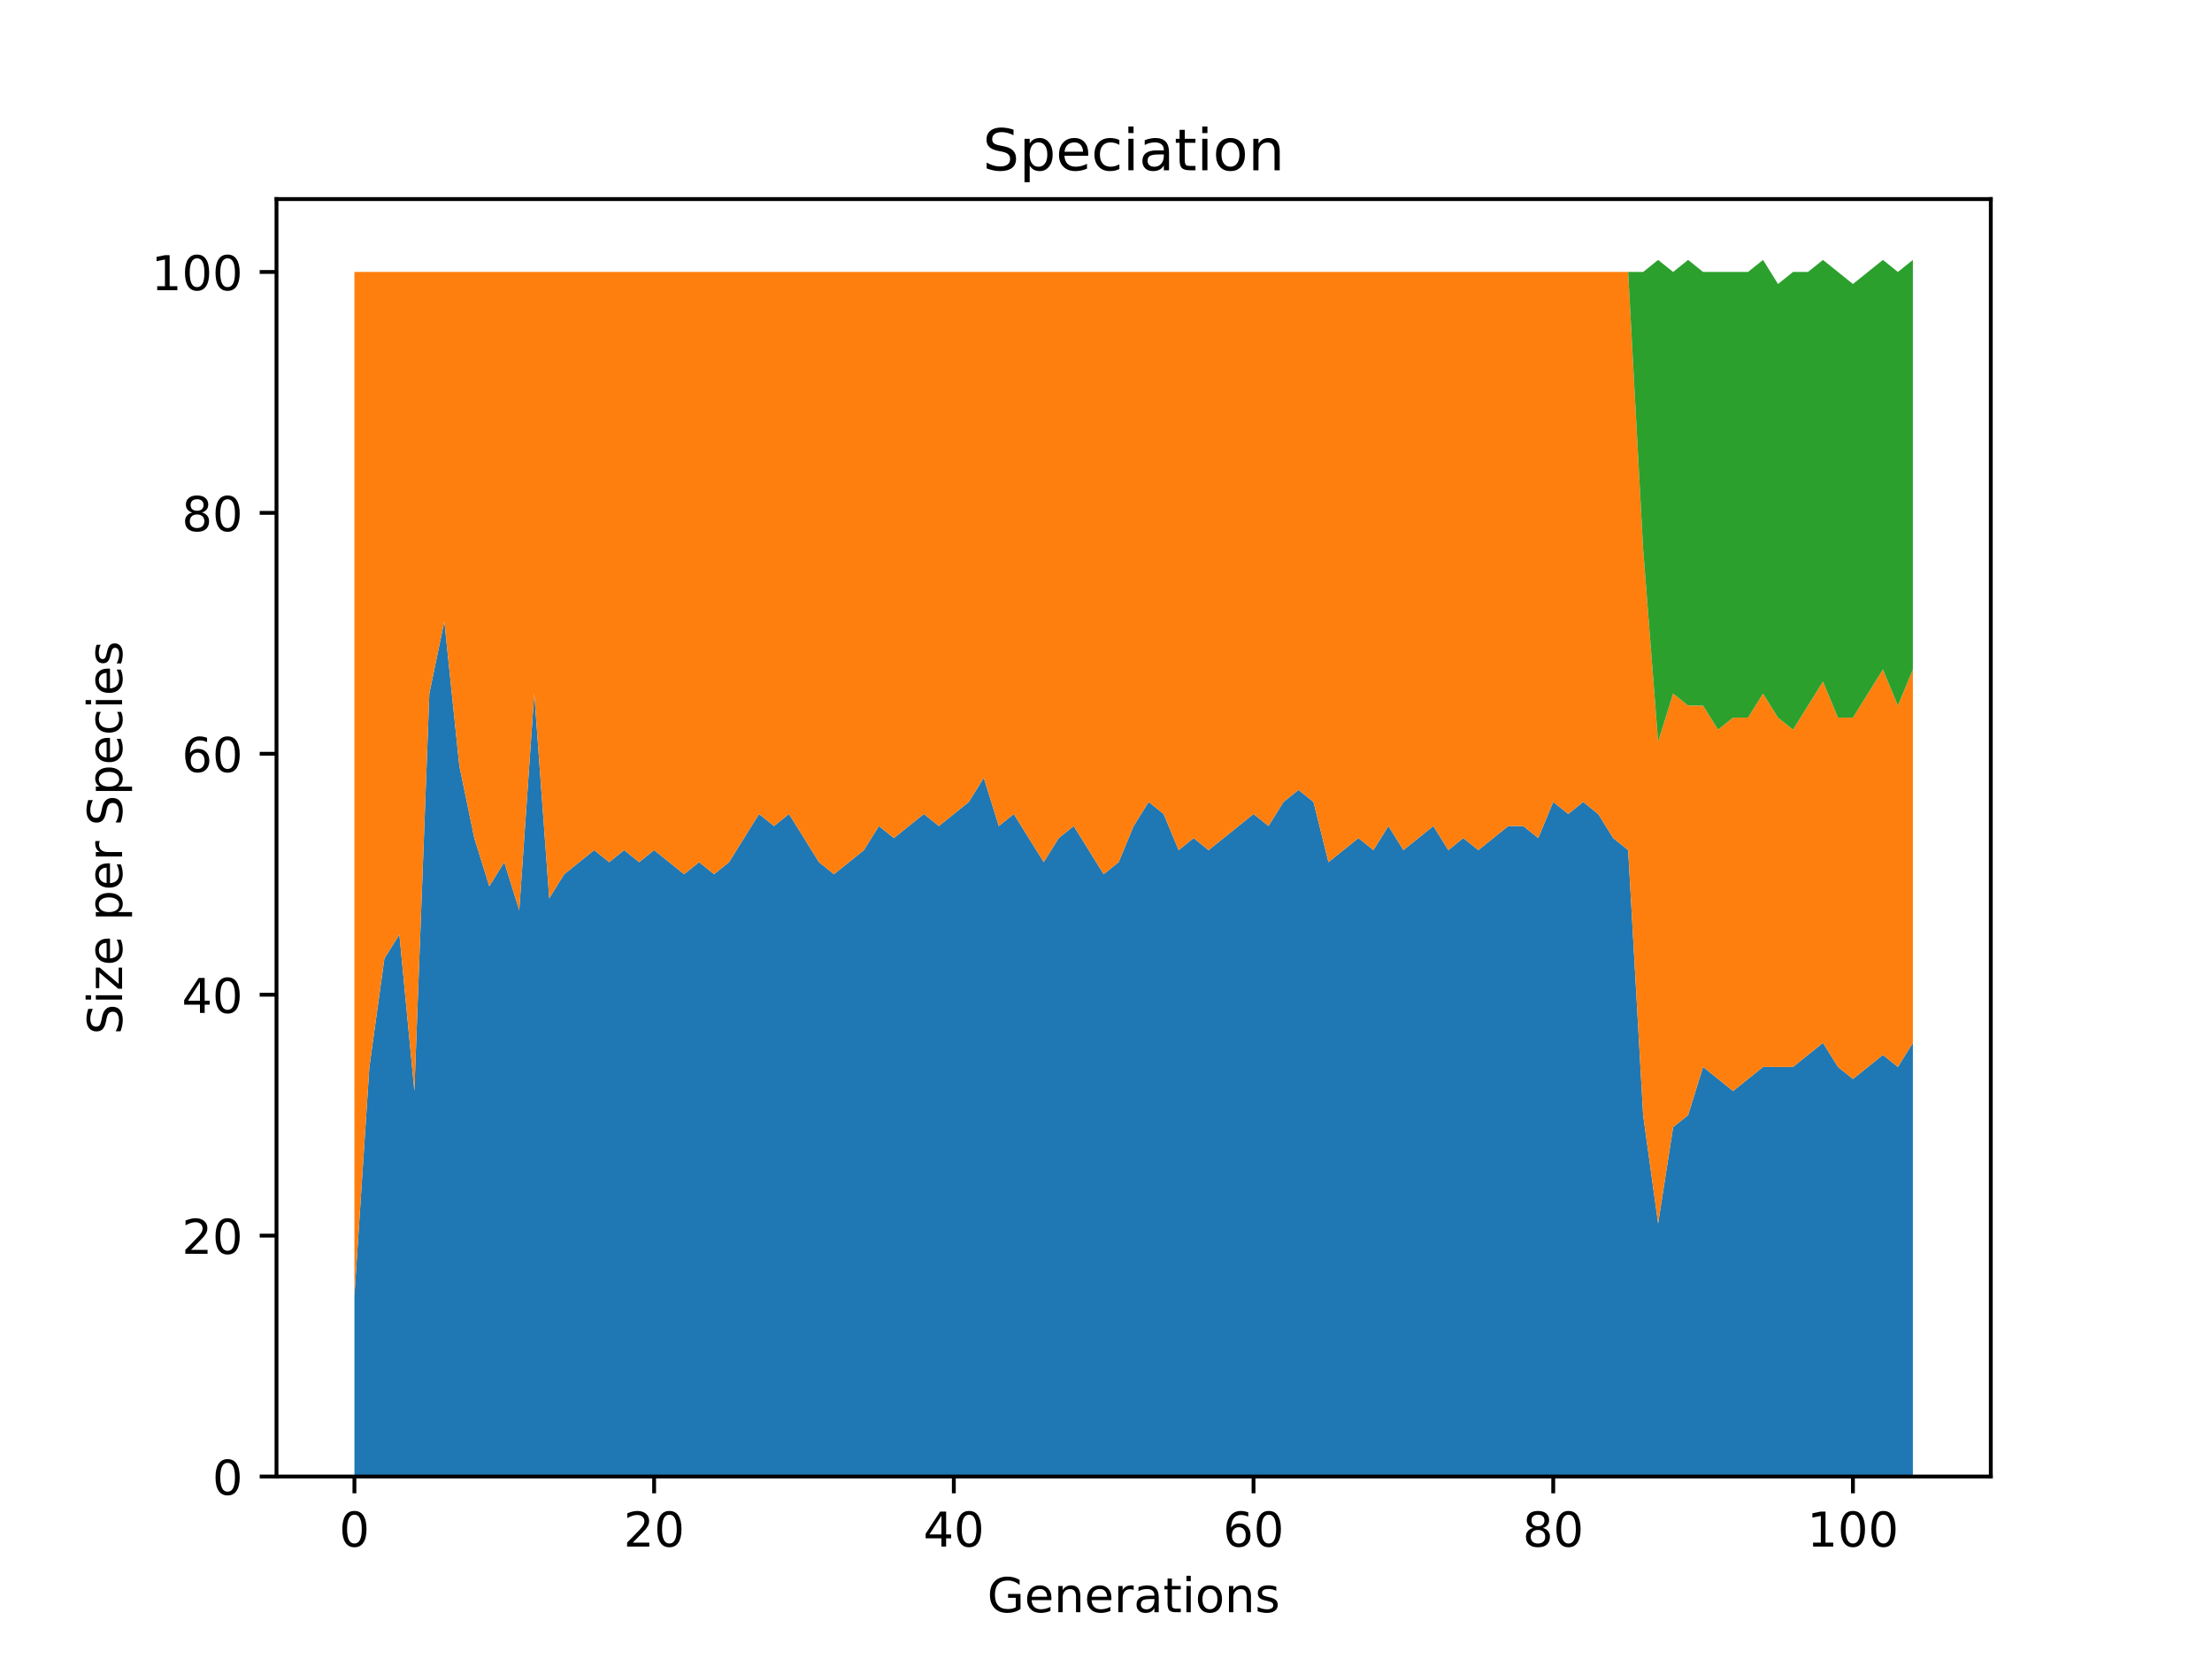 <?xml version="1.0" encoding="utf-8" standalone="no"?>
<!DOCTYPE svg PUBLIC "-//W3C//DTD SVG 1.1//EN"
  "http://www.w3.org/Graphics/SVG/1.1/DTD/svg11.dtd">
<!-- Created with matplotlib (https://matplotlib.org/) -->
<svg height="345.6pt" version="1.1" viewBox="0 0 460.8 345.6" width="460.8pt" xmlns="http://www.w3.org/2000/svg" xmlns:xlink="http://www.w3.org/1999/xlink">
 <defs>
  <style type="text/css">*{stroke-linecap:butt;stroke-linejoin:round;}</style>
 </defs>
 <g id="figure_1">
  <g id="patch_1">
   <path d="M 0 345.6 
L 460.8 345.6 
L 460.8 0 
L 0 0 
z
" style="fill:#ffffff;"/>
  </g>
  <g id="axes_1">
   <g id="patch_2">
    <path d="M 57.6 307.584 
L 414.72 307.584 
L 414.72 41.472 
L 57.6 41.472 
z
" style="fill:#ffffff;"/>
   </g>
   <g id="PolyCollection_1">
    <path clip-path="url(#p5a65f946ef)" d="M 73.833 269.944 
L 73.833 307.584 
L 76.954 307.584 
L 80.076 307.584 
L 83.198 307.584 
L 86.319 307.584 
L 89.441 307.584 
L 92.563 307.584 
L 95.684 307.584 
L 98.806 307.584 
L 101.928 307.584 
L 105.05 307.584 
L 108.171 307.584 
L 111.293 307.584 
L 114.415 307.584 
L 117.536 307.584 
L 120.658 307.584 
L 123.78 307.584 
L 126.901 307.584 
L 130.023 307.584 
L 133.145 307.584 
L 136.266 307.584 
L 139.388 307.584 
L 142.51 307.584 
L 145.631 307.584 
L 148.753 307.584 
L 151.875 307.584 
L 154.996 307.584 
L 158.118 307.584 
L 161.24 307.584 
L 164.361 307.584 
L 167.483 307.584 
L 170.605 307.584 
L 173.726 307.584 
L 176.848 307.584 
L 179.97 307.584 
L 183.091 307.584 
L 186.213 307.584 
L 189.335 307.584 
L 192.457 307.584 
L 195.578 307.584 
L 198.7 307.584 
L 201.822 307.584 
L 204.943 307.584 
L 208.065 307.584 
L 211.187 307.584 
L 214.308 307.584 
L 217.43 307.584 
L 220.552 307.584 
L 223.673 307.584 
L 226.795 307.584 
L 229.917 307.584 
L 233.038 307.584 
L 236.16 307.584 
L 239.282 307.584 
L 242.403 307.584 
L 245.525 307.584 
L 248.647 307.584 
L 251.768 307.584 
L 254.89 307.584 
L 258.012 307.584 
L 261.133 307.584 
L 264.255 307.584 
L 267.377 307.584 
L 270.498 307.584 
L 273.62 307.584 
L 276.742 307.584 
L 279.863 307.584 
L 282.985 307.584 
L 286.107 307.584 
L 289.229 307.584 
L 292.35 307.584 
L 295.472 307.584 
L 298.594 307.584 
L 301.715 307.584 
L 304.837 307.584 
L 307.959 307.584 
L 311.08 307.584 
L 314.202 307.584 
L 317.324 307.584 
L 320.445 307.584 
L 323.567 307.584 
L 326.689 307.584 
L 329.81 307.584 
L 332.932 307.584 
L 336.054 307.584 
L 339.175 307.584 
L 342.297 307.584 
L 345.419 307.584 
L 348.54 307.584 
L 351.662 307.584 
L 354.784 307.584 
L 357.905 307.584 
L 361.027 307.584 
L 364.149 307.584 
L 367.27 307.584 
L 370.392 307.584 
L 373.514 307.584 
L 376.636 307.584 
L 379.757 307.584 
L 382.879 307.584 
L 386.001 307.584 
L 389.122 307.584 
L 392.244 307.584 
L 395.366 307.584 
L 398.487 307.584 
L 398.487 217.249 
L 398.487 217.249 
L 395.366 222.268 
L 392.244 219.758 
L 389.122 222.268 
L 386.001 224.777 
L 382.879 222.268 
L 379.757 217.249 
L 376.636 219.758 
L 373.514 222.268 
L 370.392 222.268 
L 367.27 222.268 
L 364.149 224.777 
L 361.027 227.286 
L 357.905 224.777 
L 354.784 222.268 
L 351.662 232.305 
L 348.54 234.814 
L 345.419 254.889 
L 342.297 232.305 
L 339.175 177.1 
L 336.054 174.591 
L 332.932 169.572 
L 329.81 167.063 
L 326.689 169.572 
L 323.567 167.063 
L 320.445 174.591 
L 317.324 172.081 
L 314.202 172.081 
L 311.08 174.591 
L 307.959 177.1 
L 304.837 174.591 
L 301.715 177.1 
L 298.594 172.081 
L 295.472 174.591 
L 292.35 177.1 
L 289.229 172.081 
L 286.107 177.1 
L 282.985 174.591 
L 279.863 177.1 
L 276.742 179.609 
L 273.62 167.063 
L 270.498 164.554 
L 267.377 167.063 
L 264.255 172.081 
L 261.133 169.572 
L 258.012 172.081 
L 254.89 174.591 
L 251.768 177.1 
L 248.647 174.591 
L 245.525 177.1 
L 242.403 169.572 
L 239.282 167.063 
L 236.16 172.081 
L 233.038 179.609 
L 229.917 182.119 
L 226.795 177.1 
L 223.673 172.081 
L 220.552 174.591 
L 217.43 179.609 
L 214.308 174.591 
L 211.187 169.572 
L 208.065 172.081 
L 204.943 162.044 
L 201.822 167.063 
L 198.7 169.572 
L 195.578 172.081 
L 192.457 169.572 
L 189.335 172.081 
L 186.213 174.591 
L 183.091 172.081 
L 179.97 177.1 
L 176.848 179.609 
L 173.726 182.119 
L 170.605 179.609 
L 167.483 174.591 
L 164.361 169.572 
L 161.24 172.081 
L 158.118 169.572 
L 154.996 174.591 
L 151.875 179.609 
L 148.753 182.119 
L 145.631 179.609 
L 142.51 182.119 
L 139.388 179.609 
L 136.266 177.1 
L 133.145 179.609 
L 130.023 177.1 
L 126.901 179.609 
L 123.78 177.1 
L 120.658 179.609 
L 117.536 182.119 
L 114.415 187.137 
L 111.293 144.479 
L 108.171 189.647 
L 105.05 179.609 
L 101.928 184.628 
L 98.806 174.591 
L 95.684 159.535 
L 92.563 129.423 
L 89.441 144.479 
L 86.319 227.286 
L 83.198 194.665 
L 80.076 199.684 
L 76.954 222.268 
L 73.833 269.944 
z
" style="fill:#1f77b4;"/>
   </g>
   <g id="PolyCollection_2">
    <path clip-path="url(#p5a65f946ef)" d="M 73.833 56.653 
L 73.833 269.944 
L 76.954 222.268 
L 80.076 199.684 
L 83.198 194.665 
L 86.319 227.286 
L 89.441 144.479 
L 92.563 129.423 
L 95.684 159.535 
L 98.806 174.591 
L 101.928 184.628 
L 105.05 179.609 
L 108.171 189.647 
L 111.293 144.479 
L 114.415 187.137 
L 117.536 182.119 
L 120.658 179.609 
L 123.78 177.1 
L 126.901 179.609 
L 130.023 177.1 
L 133.145 179.609 
L 136.266 177.1 
L 139.388 179.609 
L 142.51 182.119 
L 145.631 179.609 
L 148.753 182.119 
L 151.875 179.609 
L 154.996 174.591 
L 158.118 169.572 
L 161.24 172.081 
L 164.361 169.572 
L 167.483 174.591 
L 170.605 179.609 
L 173.726 182.119 
L 176.848 179.609 
L 179.97 177.1 
L 183.091 172.081 
L 186.213 174.591 
L 189.335 172.081 
L 192.457 169.572 
L 195.578 172.081 
L 198.7 169.572 
L 201.822 167.063 
L 204.943 162.044 
L 208.065 172.081 
L 211.187 169.572 
L 214.308 174.591 
L 217.43 179.609 
L 220.552 174.591 
L 223.673 172.081 
L 226.795 177.1 
L 229.917 182.119 
L 233.038 179.609 
L 236.16 172.081 
L 239.282 167.063 
L 242.403 169.572 
L 245.525 177.1 
L 248.647 174.591 
L 251.768 177.1 
L 254.89 174.591 
L 258.012 172.081 
L 261.133 169.572 
L 264.255 172.081 
L 267.377 167.063 
L 270.498 164.554 
L 273.62 167.063 
L 276.742 179.609 
L 279.863 177.1 
L 282.985 174.591 
L 286.107 177.1 
L 289.229 172.081 
L 292.35 177.1 
L 295.472 174.591 
L 298.594 172.081 
L 301.715 177.1 
L 304.837 174.591 
L 307.959 177.1 
L 311.08 174.591 
L 314.202 172.081 
L 317.324 172.081 
L 320.445 174.591 
L 323.567 167.063 
L 326.689 169.572 
L 329.81 167.063 
L 332.932 169.572 
L 336.054 174.591 
L 339.175 177.1 
L 342.297 232.305 
L 345.419 254.889 
L 348.54 234.814 
L 351.662 232.305 
L 354.784 222.268 
L 357.905 224.777 
L 361.027 227.286 
L 364.149 224.777 
L 367.27 222.268 
L 370.392 222.268 
L 373.514 222.268 
L 376.636 219.758 
L 379.757 217.249 
L 382.879 222.268 
L 386.001 224.777 
L 389.122 222.268 
L 392.244 219.758 
L 395.366 222.268 
L 398.487 217.249 
L 398.487 139.46 
L 398.487 139.46 
L 395.366 146.988 
L 392.244 139.46 
L 389.122 144.479 
L 386.001 149.498 
L 382.879 149.498 
L 379.757 141.97 
L 376.636 146.988 
L 373.514 152.007 
L 370.392 149.498 
L 367.27 144.479 
L 364.149 149.498 
L 361.027 149.498 
L 357.905 152.007 
L 354.784 146.988 
L 351.662 146.988 
L 348.54 144.479 
L 345.419 154.516 
L 342.297 114.367 
L 339.175 56.653 
L 336.054 56.653 
L 332.932 56.653 
L 329.81 56.653 
L 326.689 56.653 
L 323.567 56.653 
L 320.445 56.653 
L 317.324 56.653 
L 314.202 56.653 
L 311.08 56.653 
L 307.959 56.653 
L 304.837 56.653 
L 301.715 56.653 
L 298.594 56.653 
L 295.472 56.653 
L 292.35 56.653 
L 289.229 56.653 
L 286.107 56.653 
L 282.985 56.653 
L 279.863 56.653 
L 276.742 56.653 
L 273.62 56.653 
L 270.498 56.653 
L 267.377 56.653 
L 264.255 56.653 
L 261.133 56.653 
L 258.012 56.653 
L 254.89 56.653 
L 251.768 56.653 
L 248.647 56.653 
L 245.525 56.653 
L 242.403 56.653 
L 239.282 56.653 
L 236.16 56.653 
L 233.038 56.653 
L 229.917 56.653 
L 226.795 56.653 
L 223.673 56.653 
L 220.552 56.653 
L 217.43 56.653 
L 214.308 56.653 
L 211.187 56.653 
L 208.065 56.653 
L 204.943 56.653 
L 201.822 56.653 
L 198.7 56.653 
L 195.578 56.653 
L 192.457 56.653 
L 189.335 56.653 
L 186.213 56.653 
L 183.091 56.653 
L 179.97 56.653 
L 176.848 56.653 
L 173.726 56.653 
L 170.605 56.653 
L 167.483 56.653 
L 164.361 56.653 
L 161.24 56.653 
L 158.118 56.653 
L 154.996 56.653 
L 151.875 56.653 
L 148.753 56.653 
L 145.631 56.653 
L 142.51 56.653 
L 139.388 56.653 
L 136.266 56.653 
L 133.145 56.653 
L 130.023 56.653 
L 126.901 56.653 
L 123.78 56.653 
L 120.658 56.653 
L 117.536 56.653 
L 114.415 56.653 
L 111.293 56.653 
L 108.171 56.653 
L 105.05 56.653 
L 101.928 56.653 
L 98.806 56.653 
L 95.684 56.653 
L 92.563 56.653 
L 89.441 56.653 
L 86.319 56.653 
L 83.198 56.653 
L 80.076 56.653 
L 76.954 56.653 
L 73.833 56.653 
z
" style="fill:#ff7f0e;"/>
   </g>
   <g id="PolyCollection_3">
    <path clip-path="url(#p5a65f946ef)" d="M 73.833 56.653 
L 73.833 56.653 
L 76.954 56.653 
L 80.076 56.653 
L 83.198 56.653 
L 86.319 56.653 
L 89.441 56.653 
L 92.563 56.653 
L 95.684 56.653 
L 98.806 56.653 
L 101.928 56.653 
L 105.05 56.653 
L 108.171 56.653 
L 111.293 56.653 
L 114.415 56.653 
L 117.536 56.653 
L 120.658 56.653 
L 123.78 56.653 
L 126.901 56.653 
L 130.023 56.653 
L 133.145 56.653 
L 136.266 56.653 
L 139.388 56.653 
L 142.51 56.653 
L 145.631 56.653 
L 148.753 56.653 
L 151.875 56.653 
L 154.996 56.653 
L 158.118 56.653 
L 161.24 56.653 
L 164.361 56.653 
L 167.483 56.653 
L 170.605 56.653 
L 173.726 56.653 
L 176.848 56.653 
L 179.97 56.653 
L 183.091 56.653 
L 186.213 56.653 
L 189.335 56.653 
L 192.457 56.653 
L 195.578 56.653 
L 198.7 56.653 
L 201.822 56.653 
L 204.943 56.653 
L 208.065 56.653 
L 211.187 56.653 
L 214.308 56.653 
L 217.43 56.653 
L 220.552 56.653 
L 223.673 56.653 
L 226.795 56.653 
L 229.917 56.653 
L 233.038 56.653 
L 236.16 56.653 
L 239.282 56.653 
L 242.403 56.653 
L 245.525 56.653 
L 248.647 56.653 
L 251.768 56.653 
L 254.89 56.653 
L 258.012 56.653 
L 261.133 56.653 
L 264.255 56.653 
L 267.377 56.653 
L 270.498 56.653 
L 273.62 56.653 
L 276.742 56.653 
L 279.863 56.653 
L 282.985 56.653 
L 286.107 56.653 
L 289.229 56.653 
L 292.35 56.653 
L 295.472 56.653 
L 298.594 56.653 
L 301.715 56.653 
L 304.837 56.653 
L 307.959 56.653 
L 311.08 56.653 
L 314.202 56.653 
L 317.324 56.653 
L 320.445 56.653 
L 323.567 56.653 
L 326.689 56.653 
L 329.81 56.653 
L 332.932 56.653 
L 336.054 56.653 
L 339.175 56.653 
L 342.297 114.367 
L 345.419 154.516 
L 348.54 144.479 
L 351.662 146.988 
L 354.784 146.988 
L 357.905 152.007 
L 361.027 149.498 
L 364.149 149.498 
L 367.27 144.479 
L 370.392 149.498 
L 373.514 152.007 
L 376.636 146.988 
L 379.757 141.97 
L 382.879 149.498 
L 386.001 149.498 
L 389.122 144.479 
L 392.244 139.46 
L 395.366 146.988 
L 398.487 139.46 
L 398.487 54.144 
L 398.487 54.144 
L 395.366 56.653 
L 392.244 54.144 
L 389.122 56.653 
L 386.001 59.163 
L 382.879 56.653 
L 379.757 54.144 
L 376.636 56.653 
L 373.514 56.653 
L 370.392 59.163 
L 367.27 54.144 
L 364.149 56.653 
L 361.027 56.653 
L 357.905 56.653 
L 354.784 56.653 
L 351.662 54.144 
L 348.54 56.653 
L 345.419 54.144 
L 342.297 56.653 
L 339.175 56.653 
L 336.054 56.653 
L 332.932 56.653 
L 329.81 56.653 
L 326.689 56.653 
L 323.567 56.653 
L 320.445 56.653 
L 317.324 56.653 
L 314.202 56.653 
L 311.08 56.653 
L 307.959 56.653 
L 304.837 56.653 
L 301.715 56.653 
L 298.594 56.653 
L 295.472 56.653 
L 292.35 56.653 
L 289.229 56.653 
L 286.107 56.653 
L 282.985 56.653 
L 279.863 56.653 
L 276.742 56.653 
L 273.62 56.653 
L 270.498 56.653 
L 267.377 56.653 
L 264.255 56.653 
L 261.133 56.653 
L 258.012 56.653 
L 254.89 56.653 
L 251.768 56.653 
L 248.647 56.653 
L 245.525 56.653 
L 242.403 56.653 
L 239.282 56.653 
L 236.16 56.653 
L 233.038 56.653 
L 229.917 56.653 
L 226.795 56.653 
L 223.673 56.653 
L 220.552 56.653 
L 217.43 56.653 
L 214.308 56.653 
L 211.187 56.653 
L 208.065 56.653 
L 204.943 56.653 
L 201.822 56.653 
L 198.7 56.653 
L 195.578 56.653 
L 192.457 56.653 
L 189.335 56.653 
L 186.213 56.653 
L 183.091 56.653 
L 179.97 56.653 
L 176.848 56.653 
L 173.726 56.653 
L 170.605 56.653 
L 167.483 56.653 
L 164.361 56.653 
L 161.24 56.653 
L 158.118 56.653 
L 154.996 56.653 
L 151.875 56.653 
L 148.753 56.653 
L 145.631 56.653 
L 142.51 56.653 
L 139.388 56.653 
L 136.266 56.653 
L 133.145 56.653 
L 130.023 56.653 
L 126.901 56.653 
L 123.78 56.653 
L 120.658 56.653 
L 117.536 56.653 
L 114.415 56.653 
L 111.293 56.653 
L 108.171 56.653 
L 105.05 56.653 
L 101.928 56.653 
L 98.806 56.653 
L 95.684 56.653 
L 92.563 56.653 
L 89.441 56.653 
L 86.319 56.653 
L 83.198 56.653 
L 80.076 56.653 
L 76.954 56.653 
L 73.833 56.653 
z
" style="fill:#2ca02c;"/>
   </g>
   <g id="matplotlib.axis_1">
    <g id="xtick_1">
     <g id="line2d_1">
      <defs>
       <path d="M 0 0 
L 0 3.5 
" id="m09987d2127" style="stroke:#000000;stroke-width:0.8;"/>
      </defs>
      <g>
       <use style="stroke:#000000;stroke-width:0.8;" x="73.833" xlink:href="#m09987d2127" y="307.584"/>
      </g>
     </g>
     <g id="text_1">
      <!-- 0 -->
      <g transform="translate(70.651 322.182)scale(0.1 -0.1)">
       <defs>
        <path d="M 31.781 66.406 
Q 24.172 66.406 20.328 58.906 
Q 16.5 51.422 16.5 36.375 
Q 16.5 21.391 20.328 13.891 
Q 24.172 6.391 31.781 6.391 
Q 39.453 6.391 43.281 13.891 
Q 47.125 21.391 47.125 36.375 
Q 47.125 51.422 43.281 58.906 
Q 39.453 66.406 31.781 66.406 
z
M 31.781 74.219 
Q 44.047 74.219 50.516 64.516 
Q 56.984 54.828 56.984 36.375 
Q 56.984 17.969 50.516 8.266 
Q 44.047 -1.422 31.781 -1.422 
Q 19.531 -1.422 13.062 8.266 
Q 6.594 17.969 6.594 36.375 
Q 6.594 54.828 13.062 64.516 
Q 19.531 74.219 31.781 74.219 
z
" id="DejaVuSans-48"/>
       </defs>
       <use xlink:href="#DejaVuSans-48"/>
      </g>
     </g>
    </g>
    <g id="xtick_2">
     <g id="line2d_2">
      <g>
       <use style="stroke:#000000;stroke-width:0.8;" x="136.266" xlink:href="#m09987d2127" y="307.584"/>
      </g>
     </g>
     <g id="text_2">
      <!-- 20 -->
      <g transform="translate(129.904 322.182)scale(0.1 -0.1)">
       <defs>
        <path d="M 19.188 8.297 
L 53.609 8.297 
L 53.609 0 
L 7.328 0 
L 7.328 8.297 
Q 12.938 14.109 22.625 23.891 
Q 32.328 33.688 34.812 36.531 
Q 39.547 41.844 41.422 45.531 
Q 43.312 49.219 43.312 52.781 
Q 43.312 58.594 39.234 62.25 
Q 35.156 65.922 28.609 65.922 
Q 23.969 65.922 18.812 64.312 
Q 13.672 62.703 7.812 59.422 
L 7.812 69.391 
Q 13.766 71.781 18.938 73 
Q 24.125 74.219 28.422 74.219 
Q 39.75 74.219 46.484 68.547 
Q 53.219 62.891 53.219 53.422 
Q 53.219 48.922 51.531 44.891 
Q 49.859 40.875 45.406 35.406 
Q 44.188 33.984 37.641 27.219 
Q 31.109 20.453 19.188 8.297 
z
" id="DejaVuSans-50"/>
       </defs>
       <use xlink:href="#DejaVuSans-50"/>
       <use x="63.623" xlink:href="#DejaVuSans-48"/>
      </g>
     </g>
    </g>
    <g id="xtick_3">
     <g id="line2d_3">
      <g>
       <use style="stroke:#000000;stroke-width:0.8;" x="198.7" xlink:href="#m09987d2127" y="307.584"/>
      </g>
     </g>
     <g id="text_3">
      <!-- 40 -->
      <g transform="translate(192.337 322.182)scale(0.1 -0.1)">
       <defs>
        <path d="M 37.797 64.312 
L 12.891 25.391 
L 37.797 25.391 
z
M 35.203 72.906 
L 47.609 72.906 
L 47.609 25.391 
L 58.016 25.391 
L 58.016 17.188 
L 47.609 17.188 
L 47.609 0 
L 37.797 0 
L 37.797 17.188 
L 4.891 17.188 
L 4.891 26.703 
z
" id="DejaVuSans-52"/>
       </defs>
       <use xlink:href="#DejaVuSans-52"/>
       <use x="63.623" xlink:href="#DejaVuSans-48"/>
      </g>
     </g>
    </g>
    <g id="xtick_4">
     <g id="line2d_4">
      <g>
       <use style="stroke:#000000;stroke-width:0.8;" x="261.133" xlink:href="#m09987d2127" y="307.584"/>
      </g>
     </g>
     <g id="text_4">
      <!-- 60 -->
      <g transform="translate(254.771 322.182)scale(0.1 -0.1)">
       <defs>
        <path d="M 33.016 40.375 
Q 26.375 40.375 22.484 35.828 
Q 18.609 31.297 18.609 23.391 
Q 18.609 15.531 22.484 10.953 
Q 26.375 6.391 33.016 6.391 
Q 39.656 6.391 43.531 10.953 
Q 47.406 15.531 47.406 23.391 
Q 47.406 31.297 43.531 35.828 
Q 39.656 40.375 33.016 40.375 
z
M 52.594 71.297 
L 52.594 62.312 
Q 48.875 64.062 45.094 64.984 
Q 41.312 65.922 37.594 65.922 
Q 27.828 65.922 22.672 59.328 
Q 17.531 52.734 16.797 39.406 
Q 19.672 43.656 24.016 45.922 
Q 28.375 48.188 33.594 48.188 
Q 44.578 48.188 50.953 41.516 
Q 57.328 34.859 57.328 23.391 
Q 57.328 12.156 50.688 5.359 
Q 44.047 -1.422 33.016 -1.422 
Q 20.359 -1.422 13.672 8.266 
Q 6.984 17.969 6.984 36.375 
Q 6.984 53.656 15.188 63.938 
Q 23.391 74.219 37.203 74.219 
Q 40.922 74.219 44.703 73.484 
Q 48.484 72.75 52.594 71.297 
z
" id="DejaVuSans-54"/>
       </defs>
       <use xlink:href="#DejaVuSans-54"/>
       <use x="63.623" xlink:href="#DejaVuSans-48"/>
      </g>
     </g>
    </g>
    <g id="xtick_5">
     <g id="line2d_5">
      <g>
       <use style="stroke:#000000;stroke-width:0.8;" x="323.567" xlink:href="#m09987d2127" y="307.584"/>
      </g>
     </g>
     <g id="text_5">
      <!-- 80 -->
      <g transform="translate(317.204 322.182)scale(0.1 -0.1)">
       <defs>
        <path d="M 31.781 34.625 
Q 24.75 34.625 20.719 30.859 
Q 16.703 27.094 16.703 20.516 
Q 16.703 13.922 20.719 10.156 
Q 24.75 6.391 31.781 6.391 
Q 38.812 6.391 42.859 10.172 
Q 46.922 13.969 46.922 20.516 
Q 46.922 27.094 42.891 30.859 
Q 38.875 34.625 31.781 34.625 
z
M 21.922 38.812 
Q 15.578 40.375 12.031 44.719 
Q 8.5 49.078 8.5 55.328 
Q 8.5 64.062 14.719 69.141 
Q 20.953 74.219 31.781 74.219 
Q 42.672 74.219 48.875 69.141 
Q 55.078 64.062 55.078 55.328 
Q 55.078 49.078 51.531 44.719 
Q 48 40.375 41.703 38.812 
Q 48.828 37.156 52.797 32.312 
Q 56.781 27.484 56.781 20.516 
Q 56.781 9.906 50.312 4.234 
Q 43.844 -1.422 31.781 -1.422 
Q 19.734 -1.422 13.25 4.234 
Q 6.781 9.906 6.781 20.516 
Q 6.781 27.484 10.781 32.312 
Q 14.797 37.156 21.922 38.812 
z
M 18.312 54.391 
Q 18.312 48.734 21.844 45.562 
Q 25.391 42.391 31.781 42.391 
Q 38.141 42.391 41.719 45.562 
Q 45.312 48.734 45.312 54.391 
Q 45.312 60.062 41.719 63.234 
Q 38.141 66.406 31.781 66.406 
Q 25.391 66.406 21.844 63.234 
Q 18.312 60.062 18.312 54.391 
z
" id="DejaVuSans-56"/>
       </defs>
       <use xlink:href="#DejaVuSans-56"/>
       <use x="63.623" xlink:href="#DejaVuSans-48"/>
      </g>
     </g>
    </g>
    <g id="xtick_6">
     <g id="line2d_6">
      <g>
       <use style="stroke:#000000;stroke-width:0.8;" x="386.001" xlink:href="#m09987d2127" y="307.584"/>
      </g>
     </g>
     <g id="text_6">
      <!-- 100 -->
      <g transform="translate(376.457 322.182)scale(0.1 -0.1)">
       <defs>
        <path d="M 12.406 8.297 
L 28.516 8.297 
L 28.516 63.922 
L 10.984 60.406 
L 10.984 69.391 
L 28.422 72.906 
L 38.281 72.906 
L 38.281 8.297 
L 54.391 8.297 
L 54.391 0 
L 12.406 0 
z
" id="DejaVuSans-49"/>
       </defs>
       <use xlink:href="#DejaVuSans-49"/>
       <use x="63.623" xlink:href="#DejaVuSans-48"/>
       <use x="127.246" xlink:href="#DejaVuSans-48"/>
      </g>
     </g>
    </g>
    <g id="text_7">
     <!-- Generations -->
     <g transform="translate(205.662 335.861)scale(0.1 -0.1)">
      <defs>
       <path d="M 59.516 10.406 
L 59.516 29.984 
L 43.406 29.984 
L 43.406 38.094 
L 69.281 38.094 
L 69.281 6.781 
Q 63.578 2.734 56.688 0.656 
Q 49.812 -1.422 42 -1.422 
Q 24.906 -1.422 15.25 8.562 
Q 5.609 18.562 5.609 36.375 
Q 5.609 54.25 15.25 64.234 
Q 24.906 74.219 42 74.219 
Q 49.125 74.219 55.547 72.453 
Q 61.969 70.703 67.391 67.281 
L 67.391 56.781 
Q 61.922 61.422 55.766 63.766 
Q 49.609 66.109 42.828 66.109 
Q 29.438 66.109 22.719 58.641 
Q 16.016 51.172 16.016 36.375 
Q 16.016 21.625 22.719 14.156 
Q 29.438 6.688 42.828 6.688 
Q 48.047 6.688 52.141 7.594 
Q 56.25 8.5 59.516 10.406 
z
" id="DejaVuSans-71"/>
       <path d="M 56.203 29.594 
L 56.203 25.203 
L 14.891 25.203 
Q 15.484 15.922 20.484 11.062 
Q 25.484 6.203 34.422 6.203 
Q 39.594 6.203 44.453 7.469 
Q 49.312 8.734 54.109 11.281 
L 54.109 2.781 
Q 49.266 0.734 44.188 -0.344 
Q 39.109 -1.422 33.891 -1.422 
Q 20.797 -1.422 13.156 6.188 
Q 5.516 13.812 5.516 26.812 
Q 5.516 40.234 12.766 48.109 
Q 20.016 56 32.328 56 
Q 43.359 56 49.781 48.891 
Q 56.203 41.797 56.203 29.594 
z
M 47.219 32.234 
Q 47.125 39.594 43.094 43.984 
Q 39.062 48.391 32.422 48.391 
Q 24.906 48.391 20.391 44.141 
Q 15.875 39.891 15.188 32.172 
z
" id="DejaVuSans-101"/>
       <path d="M 54.891 33.016 
L 54.891 0 
L 45.906 0 
L 45.906 32.719 
Q 45.906 40.484 42.875 44.328 
Q 39.844 48.188 33.797 48.188 
Q 26.516 48.188 22.312 43.547 
Q 18.109 38.922 18.109 30.906 
L 18.109 0 
L 9.078 0 
L 9.078 54.688 
L 18.109 54.688 
L 18.109 46.188 
Q 21.344 51.125 25.703 53.562 
Q 30.078 56 35.797 56 
Q 45.219 56 50.047 50.172 
Q 54.891 44.344 54.891 33.016 
z
" id="DejaVuSans-110"/>
       <path d="M 41.109 46.297 
Q 39.594 47.172 37.812 47.578 
Q 36.031 48 33.891 48 
Q 26.266 48 22.188 43.047 
Q 18.109 38.094 18.109 28.812 
L 18.109 0 
L 9.078 0 
L 9.078 54.688 
L 18.109 54.688 
L 18.109 46.188 
Q 20.953 51.172 25.484 53.578 
Q 30.031 56 36.531 56 
Q 37.453 56 38.578 55.875 
Q 39.703 55.766 41.062 55.516 
z
" id="DejaVuSans-114"/>
       <path d="M 34.281 27.484 
Q 23.391 27.484 19.188 25 
Q 14.984 22.516 14.984 16.5 
Q 14.984 11.719 18.141 8.906 
Q 21.297 6.109 26.703 6.109 
Q 34.188 6.109 38.703 11.406 
Q 43.219 16.703 43.219 25.484 
L 43.219 27.484 
z
M 52.203 31.203 
L 52.203 0 
L 43.219 0 
L 43.219 8.297 
Q 40.141 3.328 35.547 0.953 
Q 30.953 -1.422 24.312 -1.422 
Q 15.922 -1.422 10.953 3.297 
Q 6 8.016 6 15.922 
Q 6 25.141 12.172 29.828 
Q 18.359 34.516 30.609 34.516 
L 43.219 34.516 
L 43.219 35.406 
Q 43.219 41.609 39.141 45 
Q 35.062 48.391 27.688 48.391 
Q 23 48.391 18.547 47.266 
Q 14.109 46.141 10.016 43.891 
L 10.016 52.203 
Q 14.938 54.109 19.578 55.047 
Q 24.219 56 28.609 56 
Q 40.484 56 46.344 49.844 
Q 52.203 43.703 52.203 31.203 
z
" id="DejaVuSans-97"/>
       <path d="M 18.312 70.219 
L 18.312 54.688 
L 36.812 54.688 
L 36.812 47.703 
L 18.312 47.703 
L 18.312 18.016 
Q 18.312 11.328 20.141 9.422 
Q 21.969 7.516 27.594 7.516 
L 36.812 7.516 
L 36.812 0 
L 27.594 0 
Q 17.188 0 13.234 3.875 
Q 9.281 7.766 9.281 18.016 
L 9.281 47.703 
L 2.688 47.703 
L 2.688 54.688 
L 9.281 54.688 
L 9.281 70.219 
z
" id="DejaVuSans-116"/>
       <path d="M 9.422 54.688 
L 18.406 54.688 
L 18.406 0 
L 9.422 0 
z
M 9.422 75.984 
L 18.406 75.984 
L 18.406 64.594 
L 9.422 64.594 
z
" id="DejaVuSans-105"/>
       <path d="M 30.609 48.391 
Q 23.391 48.391 19.188 42.75 
Q 14.984 37.109 14.984 27.297 
Q 14.984 17.484 19.156 11.844 
Q 23.344 6.203 30.609 6.203 
Q 37.797 6.203 41.984 11.859 
Q 46.188 17.531 46.188 27.297 
Q 46.188 37.016 41.984 42.703 
Q 37.797 48.391 30.609 48.391 
z
M 30.609 56 
Q 42.328 56 49.016 48.375 
Q 55.719 40.766 55.719 27.297 
Q 55.719 13.875 49.016 6.219 
Q 42.328 -1.422 30.609 -1.422 
Q 18.844 -1.422 12.172 6.219 
Q 5.516 13.875 5.516 27.297 
Q 5.516 40.766 12.172 48.375 
Q 18.844 56 30.609 56 
z
" id="DejaVuSans-111"/>
       <path d="M 44.281 53.078 
L 44.281 44.578 
Q 40.484 46.531 36.375 47.5 
Q 32.281 48.484 27.875 48.484 
Q 21.188 48.484 17.844 46.438 
Q 14.5 44.391 14.5 40.281 
Q 14.5 37.156 16.891 35.375 
Q 19.281 33.594 26.516 31.984 
L 29.594 31.297 
Q 39.156 29.25 43.188 25.516 
Q 47.219 21.781 47.219 15.094 
Q 47.219 7.469 41.188 3.016 
Q 35.156 -1.422 24.609 -1.422 
Q 20.219 -1.422 15.453 -0.562 
Q 10.688 0.297 5.422 2 
L 5.422 11.281 
Q 10.406 8.688 15.234 7.391 
Q 20.062 6.109 24.812 6.109 
Q 31.156 6.109 34.562 8.281 
Q 37.984 10.453 37.984 14.406 
Q 37.984 18.062 35.516 20.016 
Q 33.062 21.969 24.703 23.781 
L 21.578 24.516 
Q 13.234 26.266 9.516 29.906 
Q 5.812 33.547 5.812 39.891 
Q 5.812 47.609 11.281 51.797 
Q 16.75 56 26.812 56 
Q 31.781 56 36.172 55.266 
Q 40.578 54.547 44.281 53.078 
z
" id="DejaVuSans-115"/>
      </defs>
      <use xlink:href="#DejaVuSans-71"/>
      <use x="77.49" xlink:href="#DejaVuSans-101"/>
      <use x="139.014" xlink:href="#DejaVuSans-110"/>
      <use x="202.393" xlink:href="#DejaVuSans-101"/>
      <use x="263.916" xlink:href="#DejaVuSans-114"/>
      <use x="305.029" xlink:href="#DejaVuSans-97"/>
      <use x="366.309" xlink:href="#DejaVuSans-116"/>
      <use x="405.518" xlink:href="#DejaVuSans-105"/>
      <use x="433.301" xlink:href="#DejaVuSans-111"/>
      <use x="494.482" xlink:href="#DejaVuSans-110"/>
      <use x="557.861" xlink:href="#DejaVuSans-115"/>
     </g>
    </g>
   </g>
   <g id="matplotlib.axis_2">
    <g id="ytick_1">
     <g id="line2d_7">
      <defs>
       <path d="M 0 0 
L -3.5 0 
" id="mb86c97b28b" style="stroke:#000000;stroke-width:0.8;"/>
      </defs>
      <g>
       <use style="stroke:#000000;stroke-width:0.8;" x="57.6" xlink:href="#mb86c97b28b" y="307.584"/>
      </g>
     </g>
     <g id="text_8">
      <!-- 0 -->
      <g transform="translate(44.237 311.383)scale(0.1 -0.1)">
       <use xlink:href="#DejaVuSans-48"/>
      </g>
     </g>
    </g>
    <g id="ytick_2">
     <g id="line2d_8">
      <g>
       <use style="stroke:#000000;stroke-width:0.8;" x="57.6" xlink:href="#mb86c97b28b" y="257.398"/>
      </g>
     </g>
     <g id="text_9">
      <!-- 20 -->
      <g transform="translate(37.875 261.197)scale(0.1 -0.1)">
       <use xlink:href="#DejaVuSans-50"/>
       <use x="63.623" xlink:href="#DejaVuSans-48"/>
      </g>
     </g>
    </g>
    <g id="ytick_3">
     <g id="line2d_9">
      <g>
       <use style="stroke:#000000;stroke-width:0.8;" x="57.6" xlink:href="#mb86c97b28b" y="207.212"/>
      </g>
     </g>
     <g id="text_10">
      <!-- 40 -->
      <g transform="translate(37.875 211.011)scale(0.1 -0.1)">
       <use xlink:href="#DejaVuSans-52"/>
       <use x="63.623" xlink:href="#DejaVuSans-48"/>
      </g>
     </g>
    </g>
    <g id="ytick_4">
     <g id="line2d_10">
      <g>
       <use style="stroke:#000000;stroke-width:0.8;" x="57.6" xlink:href="#mb86c97b28b" y="157.026"/>
      </g>
     </g>
     <g id="text_11">
      <!-- 60 -->
      <g transform="translate(37.875 160.825)scale(0.1 -0.1)">
       <use xlink:href="#DejaVuSans-54"/>
       <use x="63.623" xlink:href="#DejaVuSans-48"/>
      </g>
     </g>
    </g>
    <g id="ytick_5">
     <g id="line2d_11">
      <g>
       <use style="stroke:#000000;stroke-width:0.8;" x="57.6" xlink:href="#mb86c97b28b" y="106.839"/>
      </g>
     </g>
     <g id="text_12">
      <!-- 80 -->
      <g transform="translate(37.875 110.639)scale(0.1 -0.1)">
       <use xlink:href="#DejaVuSans-56"/>
       <use x="63.623" xlink:href="#DejaVuSans-48"/>
      </g>
     </g>
    </g>
    <g id="ytick_6">
     <g id="line2d_12">
      <g>
       <use style="stroke:#000000;stroke-width:0.8;" x="57.6" xlink:href="#mb86c97b28b" y="56.653"/>
      </g>
     </g>
     <g id="text_13">
      <!-- 100 -->
      <g transform="translate(31.512 60.453)scale(0.1 -0.1)">
       <use xlink:href="#DejaVuSans-49"/>
       <use x="63.623" xlink:href="#DejaVuSans-48"/>
       <use x="127.246" xlink:href="#DejaVuSans-48"/>
      </g>
     </g>
    </g>
    <g id="text_14">
     <!-- Size per Species -->
     <g transform="translate(25.433 215.521)rotate(-90)scale(0.1 -0.1)">
      <defs>
       <path d="M 53.516 70.516 
L 53.516 60.891 
Q 47.906 63.578 42.922 64.891 
Q 37.938 66.219 33.297 66.219 
Q 25.25 66.219 20.875 63.094 
Q 16.5 59.969 16.5 54.203 
Q 16.5 49.359 19.406 46.891 
Q 22.312 44.438 30.422 42.922 
L 36.375 41.703 
Q 47.406 39.594 52.656 34.297 
Q 57.906 29 57.906 20.125 
Q 57.906 9.516 50.797 4.047 
Q 43.703 -1.422 29.984 -1.422 
Q 24.812 -1.422 18.969 -0.25 
Q 13.141 0.922 6.891 3.219 
L 6.891 13.375 
Q 12.891 10.016 18.656 8.297 
Q 24.422 6.594 29.984 6.594 
Q 38.422 6.594 43.016 9.906 
Q 47.609 13.234 47.609 19.391 
Q 47.609 24.75 44.312 27.781 
Q 41.016 30.812 33.5 32.328 
L 27.484 33.5 
Q 16.453 35.688 11.516 40.375 
Q 6.594 45.062 6.594 53.422 
Q 6.594 63.094 13.406 68.656 
Q 20.219 74.219 32.172 74.219 
Q 37.312 74.219 42.625 73.281 
Q 47.953 72.359 53.516 70.516 
z
" id="DejaVuSans-83"/>
       <path d="M 5.516 54.688 
L 48.188 54.688 
L 48.188 46.484 
L 14.406 7.172 
L 48.188 7.172 
L 48.188 0 
L 4.297 0 
L 4.297 8.203 
L 38.094 47.516 
L 5.516 47.516 
z
" id="DejaVuSans-122"/>
       <path id="DejaVuSans-32"/>
       <path d="M 18.109 8.203 
L 18.109 -20.797 
L 9.078 -20.797 
L 9.078 54.688 
L 18.109 54.688 
L 18.109 46.391 
Q 20.953 51.266 25.266 53.625 
Q 29.594 56 35.594 56 
Q 45.562 56 51.781 48.094 
Q 58.016 40.188 58.016 27.297 
Q 58.016 14.406 51.781 6.484 
Q 45.562 -1.422 35.594 -1.422 
Q 29.594 -1.422 25.266 0.953 
Q 20.953 3.328 18.109 8.203 
z
M 48.688 27.297 
Q 48.688 37.203 44.609 42.844 
Q 40.531 48.484 33.406 48.484 
Q 26.266 48.484 22.188 42.844 
Q 18.109 37.203 18.109 27.297 
Q 18.109 17.391 22.188 11.75 
Q 26.266 6.109 33.406 6.109 
Q 40.531 6.109 44.609 11.75 
Q 48.688 17.391 48.688 27.297 
z
" id="DejaVuSans-112"/>
       <path d="M 48.781 52.594 
L 48.781 44.188 
Q 44.969 46.297 41.141 47.344 
Q 37.312 48.391 33.406 48.391 
Q 24.656 48.391 19.812 42.844 
Q 14.984 37.312 14.984 27.297 
Q 14.984 17.281 19.812 11.734 
Q 24.656 6.203 33.406 6.203 
Q 37.312 6.203 41.141 7.25 
Q 44.969 8.297 48.781 10.406 
L 48.781 2.094 
Q 45.016 0.344 40.984 -0.531 
Q 36.969 -1.422 32.422 -1.422 
Q 20.062 -1.422 12.781 6.344 
Q 5.516 14.109 5.516 27.297 
Q 5.516 40.672 12.859 48.328 
Q 20.219 56 33.016 56 
Q 37.156 56 41.109 55.141 
Q 45.062 54.297 48.781 52.594 
z
" id="DejaVuSans-99"/>
      </defs>
      <use xlink:href="#DejaVuSans-83"/>
      <use x="63.477" xlink:href="#DejaVuSans-105"/>
      <use x="91.26" xlink:href="#DejaVuSans-122"/>
      <use x="143.75" xlink:href="#DejaVuSans-101"/>
      <use x="205.273" xlink:href="#DejaVuSans-32"/>
      <use x="237.061" xlink:href="#DejaVuSans-112"/>
      <use x="300.537" xlink:href="#DejaVuSans-101"/>
      <use x="362.061" xlink:href="#DejaVuSans-114"/>
      <use x="403.174" xlink:href="#DejaVuSans-32"/>
      <use x="434.961" xlink:href="#DejaVuSans-83"/>
      <use x="498.438" xlink:href="#DejaVuSans-112"/>
      <use x="561.914" xlink:href="#DejaVuSans-101"/>
      <use x="623.438" xlink:href="#DejaVuSans-99"/>
      <use x="678.418" xlink:href="#DejaVuSans-105"/>
      <use x="706.201" xlink:href="#DejaVuSans-101"/>
      <use x="767.725" xlink:href="#DejaVuSans-115"/>
     </g>
    </g>
   </g>
   <g id="patch_3">
    <path d="M 57.6 307.584 
L 57.6 41.472 
" style="fill:none;stroke:#000000;stroke-linecap:square;stroke-linejoin:miter;stroke-width:0.8;"/>
   </g>
   <g id="patch_4">
    <path d="M 414.72 307.584 
L 414.72 41.472 
" style="fill:none;stroke:#000000;stroke-linecap:square;stroke-linejoin:miter;stroke-width:0.8;"/>
   </g>
   <g id="patch_5">
    <path d="M 57.6 307.584 
L 414.72 307.584 
" style="fill:none;stroke:#000000;stroke-linecap:square;stroke-linejoin:miter;stroke-width:0.8;"/>
   </g>
   <g id="patch_6">
    <path d="M 57.6 41.472 
L 414.72 41.472 
" style="fill:none;stroke:#000000;stroke-linecap:square;stroke-linejoin:miter;stroke-width:0.8;"/>
   </g>
   <g id="text_15">
    <!-- Speciation -->
    <g transform="translate(204.714 35.472)scale(0.12 -0.12)">
     <use xlink:href="#DejaVuSans-83"/>
     <use x="63.477" xlink:href="#DejaVuSans-112"/>
     <use x="126.953" xlink:href="#DejaVuSans-101"/>
     <use x="188.477" xlink:href="#DejaVuSans-99"/>
     <use x="243.457" xlink:href="#DejaVuSans-105"/>
     <use x="271.24" xlink:href="#DejaVuSans-97"/>
     <use x="332.52" xlink:href="#DejaVuSans-116"/>
     <use x="371.729" xlink:href="#DejaVuSans-105"/>
     <use x="399.512" xlink:href="#DejaVuSans-111"/>
     <use x="460.693" xlink:href="#DejaVuSans-110"/>
    </g>
   </g>
  </g>
 </g>
 <defs>
  <clipPath id="p5a65f946ef">
   <rect height="266.112" width="357.12" x="57.6" y="41.472"/>
  </clipPath>
 </defs>
</svg>
